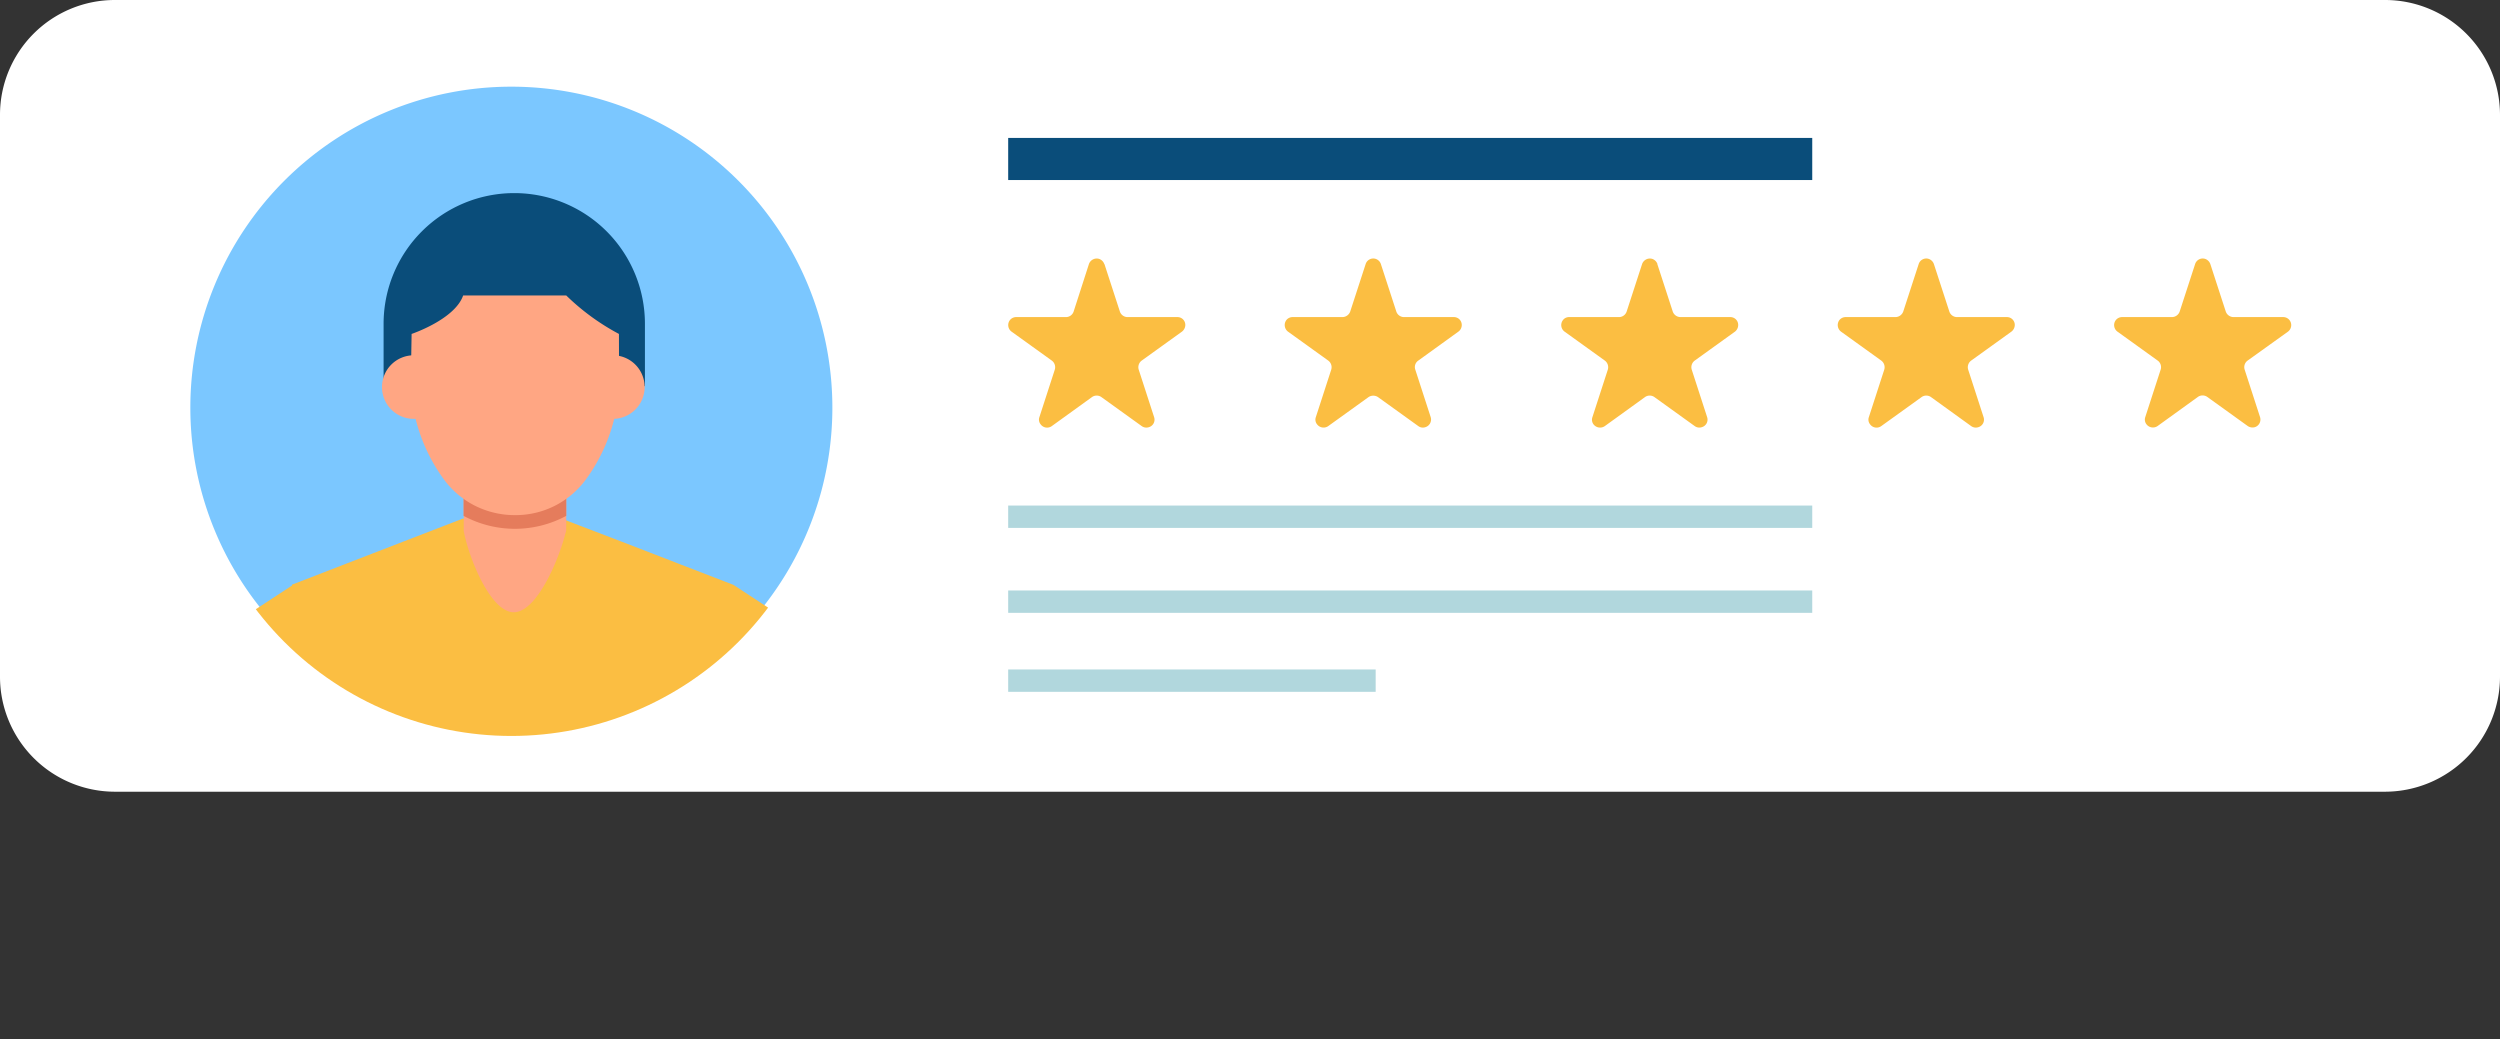 <svg xmlns="http://www.w3.org/2000/svg" xmlns:xlink="http://www.w3.org/1999/xlink" viewBox="0 0 172.19 71.58"><rect x="0" y="0" width="172.19" height="71.58" fill="#333333" stroke="none"/><defs><clipPath id="clip-path"><path d="M13.11,28.58A22.11,22.11,0,1,0,35.22,6.47h0A22.11,22.11,0,0,0,13.11,28.58h0" style="fill:none"/></clipPath></defs><g id="Layer_2" data-name="Layer 2"><g id="Group_4120" data-name="Group 4120"><path id="Path_5089" data-name="Path 5089" d="M164.27,0H7.91A7.91,7.91,0,0,0,0,7.91v38.7a7.92,7.92,0,0,0,7.91,7.92H164.27a7.93,7.93,0,0,0,7.92-7.92V7.91A7.92,7.92,0,0,0,164.27,0h0" style="fill:#fff"/><path id="Path_5090" data-name="Path 5090" d="M76.07,18.19l1.06,3.26a.56.56,0,0,0,.52.39h3.43a.54.54,0,0,1,.56.55.59.59,0,0,1-.23.45l-2.78,2a.57.57,0,0,0-.2.62l1.06,3.27a.54.54,0,0,1-.35.69.55.55,0,0,1-.5-.07l-2.78-2a.56.56,0,0,0-.65,0l-2.77,2a.55.55,0,0,1-.77-.13.51.51,0,0,1-.08-.49l1.06-3.27a.57.57,0,0,0-.2-.62l-2.78-2a.56.56,0,0,1-.12-.78.55.55,0,0,1,.45-.22h3.43a.56.56,0,0,0,.52-.39L75,18.19a.57.57,0,0,1,.7-.36.58.58,0,0,1,.36.36" style="fill:#fbbe42"/><path id="Path_5091" data-name="Path 5091" d="M95.11,18.19l1.06,3.26a.56.56,0,0,0,.53.39h3.43a.54.54,0,0,1,.55.55.56.56,0,0,1-.23.45l-2.77,2a.54.54,0,0,0-.2.62l1.06,3.27a.55.55,0,0,1-.36.69.53.53,0,0,1-.49-.07l-2.78-2a.59.59,0,0,0-.65,0l-2.78,2a.56.56,0,0,1-.77-.13.51.51,0,0,1-.08-.49l1.06-3.27a.57.57,0,0,0-.2-.62l-2.78-2a.57.57,0,0,1-.12-.78.54.54,0,0,1,.45-.22h3.43a.58.58,0,0,0,.53-.39l1.06-3.26a.55.55,0,0,1,.69-.36.56.56,0,0,1,.36.36" style="fill:#fbbe42"/><path id="Path_5092" data-name="Path 5092" d="M114.15,18.19l1.06,3.26a.57.57,0,0,0,.53.39h3.43a.54.54,0,0,1,.55.55.58.58,0,0,1-.22.45l-2.78,2a.57.57,0,0,0-.2.62l1.06,3.27a.54.54,0,0,1-.36.69.54.54,0,0,1-.49-.07l-2.78-2a.56.56,0,0,0-.65,0l-2.77,2a.57.57,0,0,1-.78-.13.53.53,0,0,1-.07-.49l1.06-3.27a.57.57,0,0,0-.2-.62l-2.78-2a.56.56,0,0,1-.12-.78.52.52,0,0,1,.44-.22h3.44a.56.56,0,0,0,.52-.39l1.06-3.26a.57.57,0,0,1,.7-.36.58.58,0,0,1,.36.36" style="fill:#fbbe42"/><path id="Path_5093" data-name="Path 5093" d="M133.2,18.19l1.06,3.26a.56.56,0,0,0,.52.39h3.43a.54.54,0,0,1,.56.55.59.59,0,0,1-.23.45l-2.78,2a.57.57,0,0,0-.2.62l1.06,3.27a.54.54,0,0,1-.35.69.55.55,0,0,1-.5-.07l-2.77-2a.56.56,0,0,0-.65,0l-2.78,2a.55.55,0,0,1-.77-.13.51.51,0,0,1-.08-.49l1.06-3.27a.57.57,0,0,0-.2-.62l-2.78-2a.57.57,0,0,1-.12-.78.55.55,0,0,1,.45-.22h3.43a.58.58,0,0,0,.53-.39l1.06-3.26a.55.55,0,0,1,.69-.36.58.58,0,0,1,.36.36" style="fill:#fbbe42"/><path id="Path_5094" data-name="Path 5094" d="M152.24,18.19l1.06,3.26a.57.57,0,0,0,.53.39h3.43a.55.55,0,0,1,.55.55.56.56,0,0,1-.22.45l-2.79,2a.56.56,0,0,0-.2.61l1.06,3.27a.55.55,0,0,1-.35.7.59.59,0,0,1-.5-.08l-2.78-2a.56.56,0,0,0-.65,0l-2.77,2a.56.56,0,0,1-.78-.13.53.53,0,0,1-.07-.49l1.06-3.27a.56.56,0,0,0-.2-.61l-2.78-2a.56.56,0,0,1-.12-.78.55.55,0,0,1,.45-.22h3.43a.57.57,0,0,0,.53-.39l1.06-3.26a.55.55,0,0,1,.69-.36.58.58,0,0,1,.36.36" style="fill:#fbbe42"/><rect id="Rectangle_732" data-name="Rectangle 732" x="69.44" y="34.82" width="55.38" height="1.54" style="fill:#b1d7dd"/><rect id="Rectangle_733" data-name="Rectangle 733" x="69.44" y="9.5" width="55.38" height="2.9" style="fill:#0a4d7a"/><rect id="Rectangle_734" data-name="Rectangle 734" x="69.44" y="40.67" width="55.38" height="1.54" style="fill:#b1d7dd"/><rect id="Rectangle_735" data-name="Rectangle 735" x="69.44" y="46.11" width="25.31" height="1.54" style="fill:#b1d7dd"/><path id="Path_5095" data-name="Path 5095" d="M57.33,28.08A22.11,22.11,0,1,0,35.22,50.19h0A22.11,22.11,0,0,0,57.33,28.08h0" style="fill:#7bc7ff"/><g id="Group_4112" data-name="Group 4112"><g style="clip-path:url(#clip-path)"><g id="Group_4111" data-name="Group 4111"><path id="Path_5110" data-name="Path 5110" d="M59.5,61,58.08,48.21a7.07,7.07,0,0,0-3.18-5.05l-4.42-2.9,0,.11v-.1l-3.65-1.41-3.72-1.44L40,36.23l-1.35-.52-3.39,1.73L31.9,35.71l-1.19.46-2.9,1.12-3.93,1.52-3.77,1.46v.06l-4.32,2.83a7,7,0,0,0-3.18,5.05L11.18,61h9l0,10.61H50.39l0-10.61Z" style="fill:#fbbe42"/><path id="Path_5111" data-name="Path 5111" d="M35.42,13.3h0a9,9,0,0,0-9,9v4.3h18v-4.3a9,9,0,0,0-9-9" style="fill:#0a4d7a"/><path id="Path_5112" data-name="Path 5112" d="M39,33.34v3.15s0,.1-.06.26c-.47,1.86-2,5.46-3.58,5.42s-3.06-3.71-3.42-5.59a.62.62,0,0,1,0-.09V33.34Z" style="fill:#ffa683"/><path id="Path_5113" data-name="Path 5113" d="M39,32.7v2.83a7.45,7.45,0,0,1-7.07,0V32.7Z" style="fill:#e57c5c"/><path id="Path_5114" data-name="Path 5114" d="M30.69,26.66a2.19,2.19,0,1,0-2.19,2.19,2.19,2.19,0,0,0,2.19-2.19h0" style="fill:#ffa683"/><path id="Path_5115" data-name="Path 5115" d="M44.4,26.66a2.19,2.19,0,1,0-2.19,2.19,2.19,2.19,0,0,0,2.19-2.19" style="fill:#ffa683"/><path id="Path_5116" data-name="Path 5116" d="M42.63,23A15.83,15.83,0,0,1,39,20.35H31.9C31.33,22,28.35,23,28.35,23l-.06,3.54A11.9,11.9,0,0,0,30.56,33a6,6,0,0,0,2.15,1.83,6.11,6.11,0,0,0,2.75.65A6,6,0,0,0,40.37,33a11.87,11.87,0,0,0,2.27-6.5Z" style="fill:#ffa683"/></g></g></g></g></g></svg>